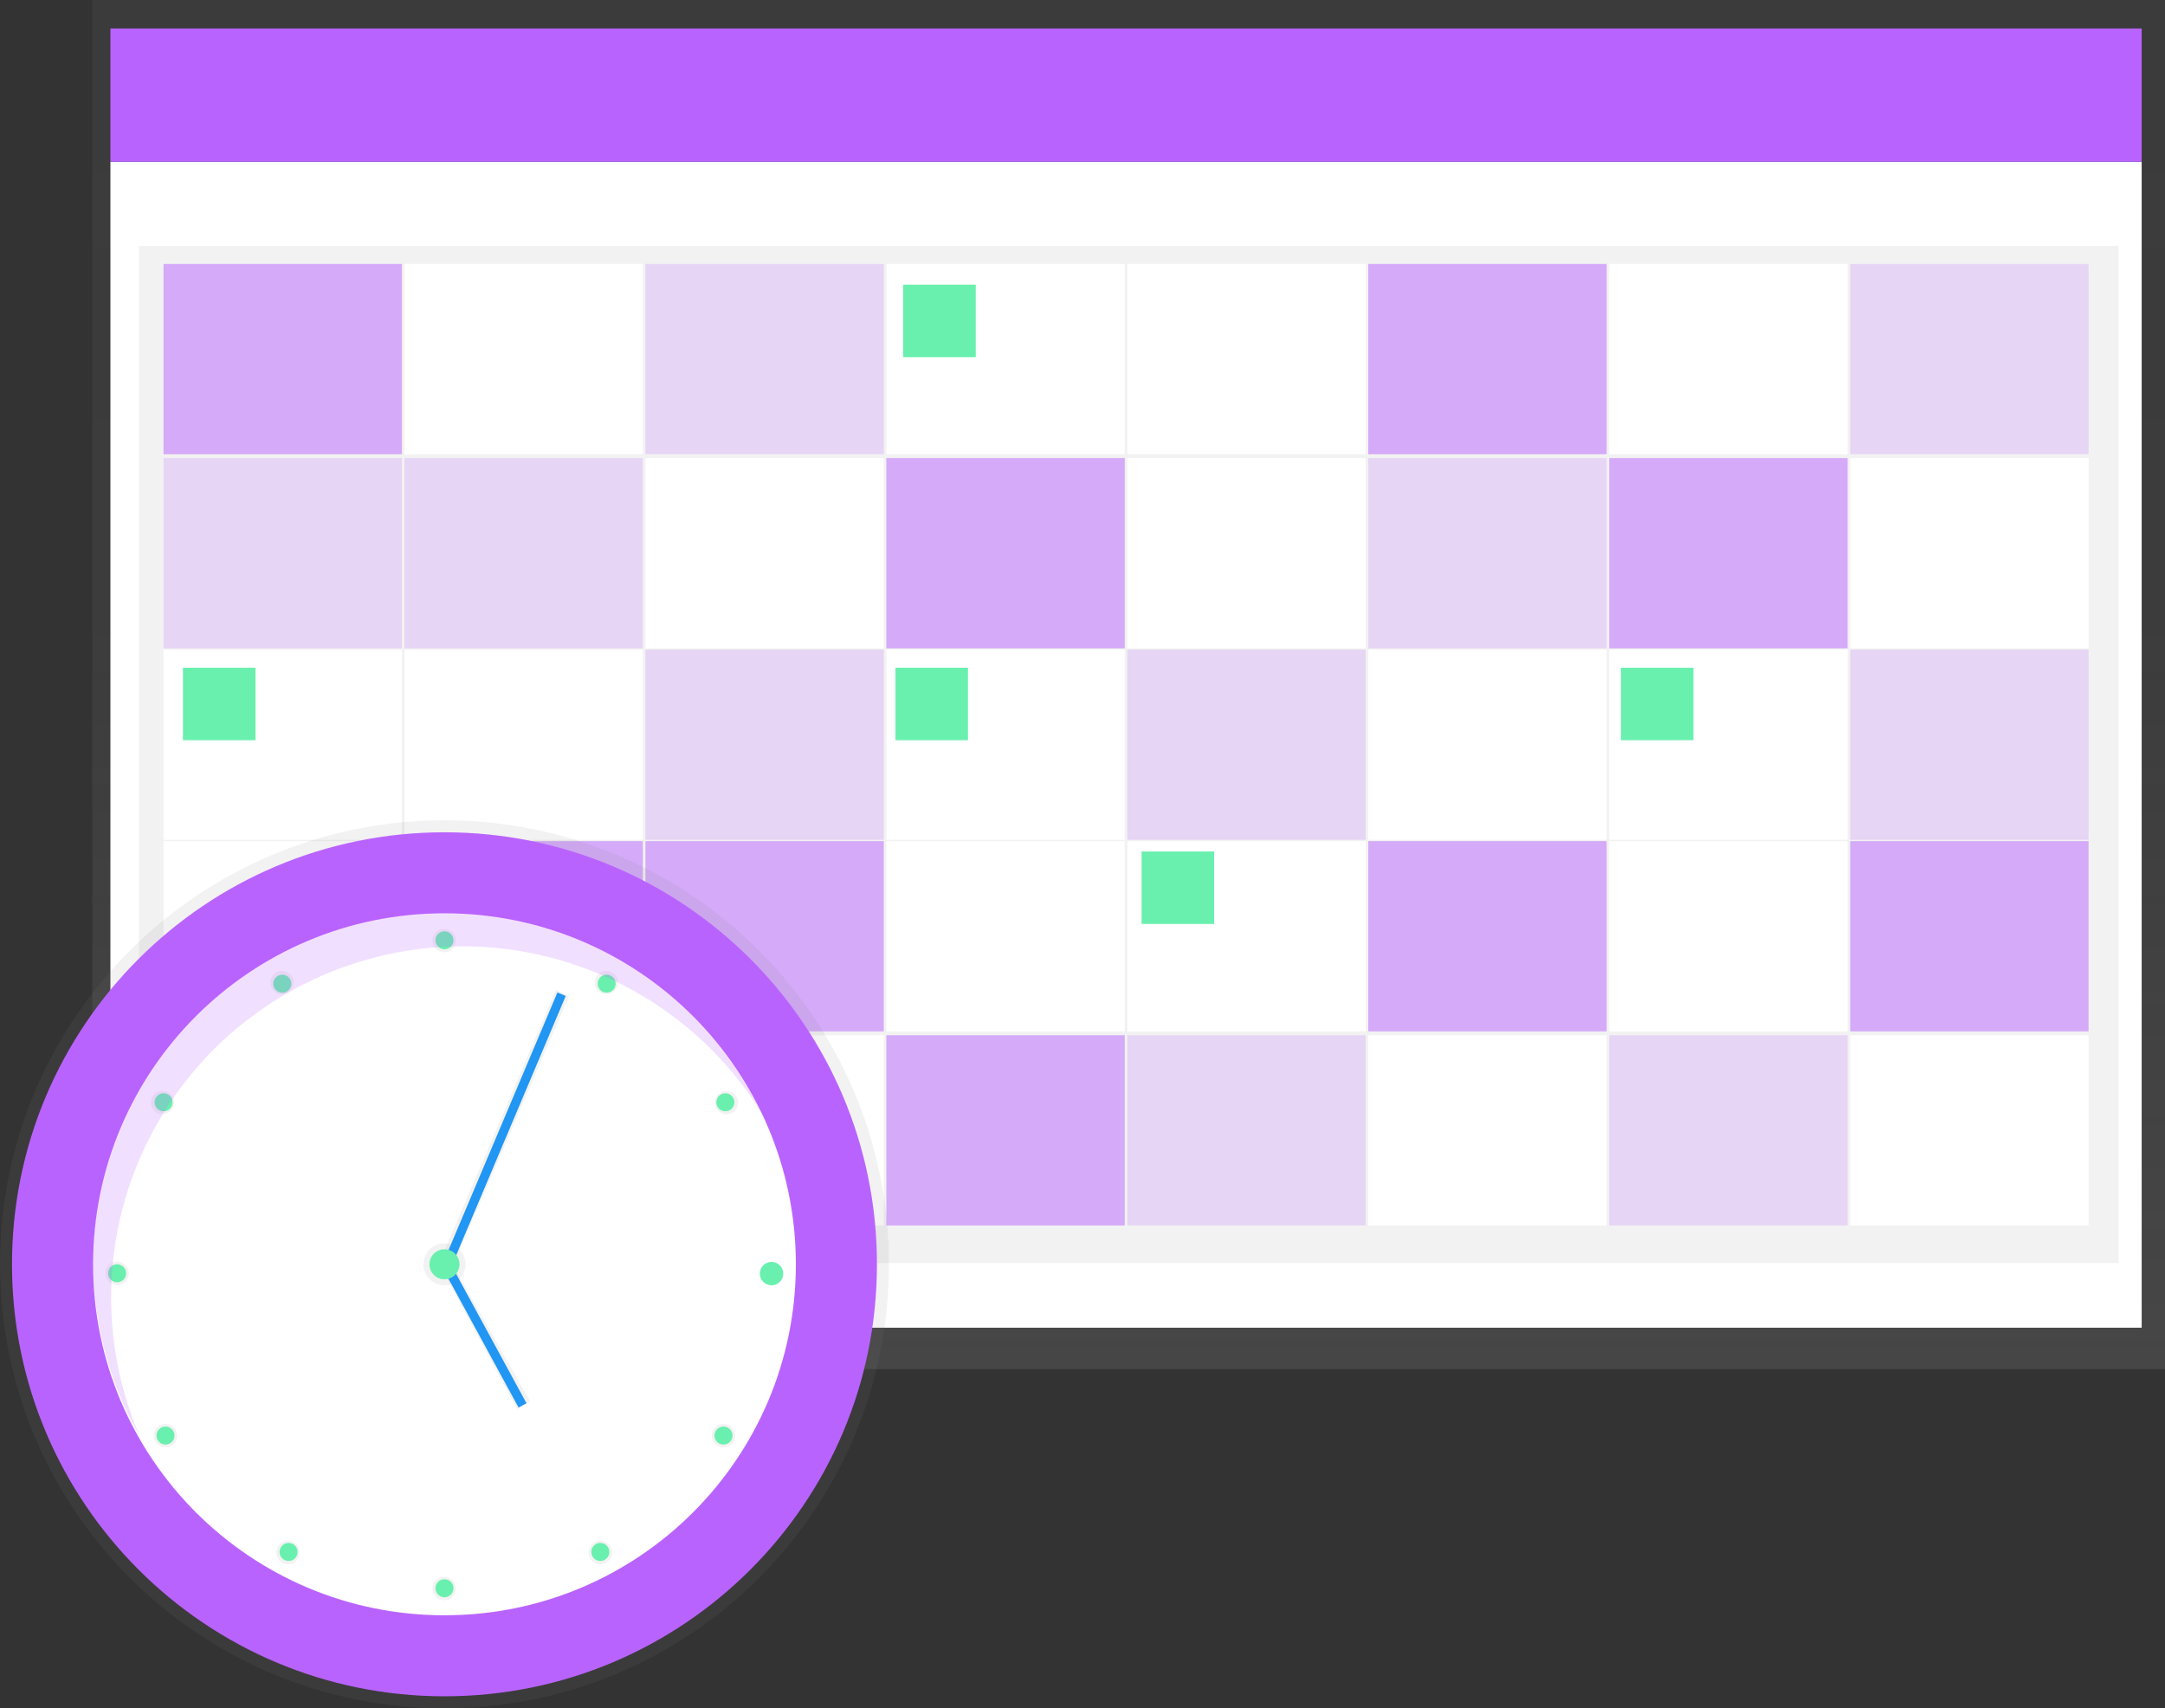 <svg width="578" height="456" viewBox="0 0 578 456" fill="none" xmlns="http://www.w3.org/2000/svg">
<rect x="0" y="0" width="578" height="456" fill="#333333" stroke="none"/>
<g clip-path="url(#clip0)">
<path d="M578 0H24.632V365.463H578V0Z" fill="url(#paint0_linear)"/>
<path d="M571.775 43.178H29.474V354.41H571.775V43.178Z" fill="white"/>
<path d="M571.775 7.599H29.474V43.178H571.775V7.599Z" fill="#B963FF"/>
<path d="M565.549 65.631H37.083V337.138H565.549V65.631Z" fill="url(#paint1_linear)"/>
<path opacity="0.5" d="M107.291 70.467H43.654V121.245H107.291V70.467Z" fill="#B963FF"/>
<path d="M171.62 70.467H107.983V121.245H171.62V70.467Z" fill="white"/>
<path opacity="0.2" d="M235.949 70.467H172.312V121.245H235.949V70.467Z" fill="#B963FF"/>
<path d="M300.278 70.467H236.641V121.245H300.278V70.467Z" fill="white"/>
<path d="M364.607 70.467H300.97V121.245H364.607V70.467Z" fill="white"/>
<path opacity="0.5" d="M428.936 70.467H365.299V121.245H428.936V70.467Z" fill="#B963FF"/>
<path d="M493.266 70.467H429.628V121.245H493.266V70.467Z" fill="white"/>
<path opacity="0.2" d="M557.595 70.467H493.957V121.245H557.595V70.467Z" fill="#B963FF"/>
<path opacity="0.2" d="M107.291 122.282H43.654V173.06H107.291V122.282Z" fill="#B963FF"/>
<path opacity="0.2" d="M171.62 122.282H107.983V173.06H171.62V122.282Z" fill="#B963FF"/>
<path d="M235.949 122.282H172.312V173.06H235.949V122.282Z" fill="white"/>
<path opacity="0.5" d="M300.278 122.282H236.641V173.06H300.278V122.282Z" fill="#B963FF"/>
<path d="M364.607 122.282H300.97V173.06H364.607V122.282Z" fill="white"/>
<path opacity="0.2" d="M428.936 122.282H365.299V173.06H428.936V122.282Z" fill="#B963FF"/>
<path opacity="0.5" d="M493.266 122.282H429.628V173.06H493.266V122.282Z" fill="#B963FF"/>
<path d="M557.595 122.282H493.957V173.06H557.595V122.282Z" fill="white"/>
<path d="M107.291 173.405H43.654V224.183H107.291V173.405Z" fill="white"/>
<path d="M171.62 173.405H107.983V224.183H171.62V173.405Z" fill="white"/>
<path opacity="0.2" d="M235.949 173.405H172.312V224.183H235.949V173.405Z" fill="#B963FF"/>
<path d="M300.278 173.405H236.641V224.183H300.278V173.405Z" fill="white"/>
<path opacity="0.2" d="M364.607 173.405H300.97V224.183H364.607V173.405Z" fill="#B963FF"/>
<path d="M428.936 173.405H365.299V224.183H428.936V173.405Z" fill="white"/>
<path d="M493.266 173.405H429.628V224.183H493.266V173.405Z" fill="white"/>
<path opacity="0.2" d="M557.595 173.405H493.957V224.183H557.595V173.405Z" fill="#B963FF"/>
<path d="M107.291 224.528H43.654V275.306H107.291V224.528Z" fill="white"/>
<path opacity="0.5" d="M171.62 224.528H107.983V275.306H171.62V224.528Z" fill="#B963FF"/>
<path opacity="0.5" d="M235.949 224.528H172.312V275.306H235.949V224.528Z" fill="#B963FF"/>
<path d="M300.278 224.528H236.641V275.306H300.278V224.528Z" fill="white"/>
<path d="M364.607 224.528H300.97V275.306H364.607V224.528Z" fill="white"/>
<path opacity="0.5" d="M428.936 224.528H365.299V275.306H428.936V224.528Z" fill="#B963FF"/>
<path d="M493.266 224.528H429.628V275.306H493.266V224.528Z" fill="white"/>
<path opacity="0.5" d="M557.595 224.528H493.957V275.306H557.595V224.528Z" fill="#B963FF"/>
<path opacity="0.5" d="M107.291 276.343H43.654V327.121H107.291V276.343Z" fill="#B963FF"/>
<path opacity="0.2" d="M171.62 276.343H107.983V327.121H171.62V276.343Z" fill="#B963FF"/>
<path d="M235.949 276.343H172.312V327.121H235.949V276.343Z" fill="white"/>
<path opacity="0.5" d="M300.278 276.343H236.641V327.121H300.278V276.343Z" fill="#B963FF"/>
<path opacity="0.2" d="M364.607 276.343H300.97V327.121H364.607V276.343Z" fill="#B963FF"/>
<path d="M428.936 276.343H365.299V327.121H428.936V276.343Z" fill="white"/>
<path opacity="0.2" d="M493.266 276.343H429.628V327.121H493.266V276.343Z" fill="#B963FF"/>
<path d="M557.595 276.343H493.957V327.121H557.595V276.343Z" fill="white"/>
<path d="M68.21 178.241H48.842V197.585H68.21V178.241Z" fill="#69F0AE"/>
<path d="M260.505 75.994H241.137V95.338H260.505V75.994Z" fill="#69F0AE"/>
<path d="M258.43 178.241H239.062V197.585H258.43V178.241Z" fill="#69F0AE"/>
<path d="M324.142 227.292H304.774V246.636H324.142V227.292Z" fill="#69F0AE"/>
<path d="M452.109 178.241H432.741V197.585H452.109V178.241Z" fill="#69F0AE"/>
<path d="M118.663 456C184.199 456 237.326 402.938 237.326 337.484C237.326 272.029 184.199 218.967 118.663 218.967C53.127 218.967 0 272.029 0 337.484C0 402.938 53.127 456 118.663 456Z" fill="url(#paint2_linear)"/>
<path d="M118.663 452.801C182.43 452.801 234.123 401.172 234.123 337.484C234.123 273.795 182.43 222.166 118.663 222.166C54.896 222.166 3.203 273.795 3.203 337.484C3.203 401.172 54.896 452.801 118.663 452.801Z" fill="#B963FF"/>
<path d="M118.663 431.178C170.473 431.178 212.473 389.229 212.473 337.484C212.473 285.738 170.473 243.79 118.663 243.79C66.853 243.79 24.853 285.738 24.853 337.484C24.853 389.229 66.853 431.178 118.663 431.178Z" fill="white"/>
<path d="M118.663 343.086C121.761 343.086 124.273 340.578 124.273 337.484C124.273 334.389 121.761 331.881 118.663 331.881C115.565 331.881 113.053 334.389 113.053 337.484C113.053 340.578 115.565 343.086 118.663 343.086Z" fill="url(#paint3_linear)"/>
<path d="M120.78 338.174L117.321 337.014L148.448 264.253L151.907 265.876L120.78 338.174Z" fill="url(#paint4_linear)"/>
<path d="M148.818 264.921L118.35 336.993L120.568 337.929L151.035 265.857L148.818 264.921Z" fill="#2196F3"/>
<path d="M138.072 376.172L118.013 338.865L120.78 337.484L141.531 374.099L138.072 376.172Z" fill="url(#paint5_linear)"/>
<path d="M120.512 337.733L118.396 338.881L138.44 375.721L140.555 374.574L120.512 337.733Z" fill="#2196F3"/>
<path d="M206.06 342.292C207.39 342.292 208.468 341.216 208.468 339.888C208.468 338.56 207.39 337.484 206.06 337.484C204.731 337.484 203.653 338.56 203.653 339.888C203.653 341.216 204.731 342.292 206.06 342.292Z" fill="#B963FF"/>
<path d="M46.089 295.878C46.952 294.384 46.44 292.475 44.945 291.612C43.449 290.75 41.537 291.262 40.674 292.755C39.81 294.249 40.323 296.159 41.818 297.021C43.313 297.883 45.226 297.371 46.089 295.878Z" fill="url(#paint6_linear)"/>
<path d="M45.745 385.907C47.24 385.045 47.753 383.135 46.889 381.641C46.026 380.148 44.114 379.636 42.618 380.499C41.123 381.361 40.611 383.271 41.474 384.764C42.337 386.258 44.249 386.769 45.745 385.907Z" fill="url(#paint7_linear)"/>
<path d="M31.272 343.01C32.999 343.01 34.399 341.612 34.399 339.888C34.399 338.163 32.999 336.765 31.272 336.765C29.546 336.765 28.146 338.163 28.146 339.888C28.146 341.612 29.546 343.01 31.272 343.01Z" fill="url(#paint8_linear)"/>
<path d="M76.851 264.99C78.346 264.127 78.859 262.218 77.995 260.724C77.132 259.23 75.22 258.719 73.725 259.581C72.229 260.443 71.717 262.353 72.58 263.847C73.444 265.34 75.356 265.852 76.851 264.99Z" fill="url(#paint9_linear)"/>
<path d="M120.148 253.783C121.644 252.92 122.156 251.011 121.293 249.517C120.429 248.023 118.517 247.512 117.022 248.374C115.526 249.236 115.014 251.146 115.877 252.64C116.741 254.133 118.653 254.645 120.148 253.783Z" fill="url(#paint10_linear)"/>
<path d="M163.445 264.993C164.94 264.131 165.453 262.221 164.589 260.727C163.726 259.234 161.814 258.722 160.318 259.584C158.823 260.447 158.31 262.357 159.174 263.85C160.037 265.344 161.949 265.855 163.445 264.993Z" fill="url(#paint11_linear)"/>
<path d="M195.515 297.027C197.011 296.164 197.523 294.254 196.659 292.761C195.796 291.267 193.884 290.756 192.389 291.618C190.893 292.48 190.381 294.39 191.244 295.884C192.108 297.377 194.02 297.889 195.515 297.027Z" fill="url(#paint12_linear)"/>
<path d="M194.716 385.914C196.212 385.052 196.724 383.142 195.861 381.648C194.998 380.155 193.085 379.643 191.59 380.505C190.095 381.368 189.582 383.278 190.446 384.771C191.309 386.265 193.221 386.776 194.716 385.914Z" fill="url(#paint13_linear)"/>
<path d="M161.841 417.143C163.336 416.281 163.848 414.371 162.985 412.877C162.122 411.384 160.209 410.872 158.714 411.734C157.219 412.597 156.706 414.506 157.57 416C158.433 417.493 160.345 418.005 161.841 417.143Z" fill="url(#paint14_linear)"/>
<path d="M120.145 426.757C121.64 425.895 122.153 423.985 121.289 422.492C120.426 420.998 118.514 420.486 117.018 421.349C115.523 422.211 115.011 424.121 115.874 425.614C116.737 427.108 118.65 427.619 120.145 426.757Z" fill="url(#paint15_linear)"/>
<path d="M78.455 417.146C79.951 416.284 80.463 414.374 79.6 412.881C78.736 411.387 76.824 410.875 75.329 411.738C73.833 412.6 73.321 414.51 74.184 416.003C75.048 417.497 76.96 418.009 78.455 417.146Z" fill="url(#paint16_linear)"/>
<path d="M118.663 253.399C119.992 253.399 121.07 252.323 121.07 250.995C121.07 249.667 119.992 248.591 118.663 248.591C117.333 248.591 116.256 249.667 116.256 250.995C116.256 252.323 117.333 253.399 118.663 253.399Z" fill="#69F0AE"/>
<path d="M164.045 263.782C164.71 262.632 164.315 261.162 163.164 260.498C162.013 259.834 160.54 260.228 159.876 261.378C159.211 262.528 159.605 263.998 160.757 264.662C161.908 265.326 163.38 264.932 164.045 263.782Z" fill="#69F0AE"/>
<path d="M194.856 296.322C196.008 295.658 196.402 294.188 195.738 293.038C195.073 291.888 193.601 291.494 192.449 292.158C191.298 292.822 190.903 294.292 191.568 295.442C192.233 296.592 193.705 296.986 194.856 296.322Z" fill="#69F0AE"/>
<path d="M195.236 384.406C195.901 383.257 195.507 381.786 194.355 381.122C193.204 380.458 191.732 380.852 191.067 382.002C190.402 383.152 190.797 384.623 191.948 385.286C193.099 385.95 194.572 385.556 195.236 384.406Z" fill="#69F0AE"/>
<path d="M161.481 416.356C162.632 415.692 163.027 414.222 162.362 413.072C161.697 411.922 160.225 411.528 159.074 412.192C157.922 412.856 157.528 414.326 158.193 415.476C158.857 416.626 160.329 417.02 161.481 416.356Z" fill="#69F0AE"/>
<path d="M76.568 264.67C77.719 264.006 78.113 262.535 77.449 261.385C76.784 260.236 75.312 259.842 74.16 260.505C73.009 261.169 72.615 262.64 73.279 263.79C73.944 264.94 75.416 265.334 76.568 264.67Z" fill="#69F0AE"/>
<path d="M45.76 295.443C46.425 294.294 46.03 292.823 44.879 292.159C43.727 291.495 42.255 291.889 41.59 293.039C40.926 294.189 41.32 295.66 42.472 296.323C43.623 296.987 45.095 296.593 45.76 295.443Z" fill="#69F0AE"/>
<path d="M207.548 342.674C209.043 341.811 209.555 339.902 208.692 338.408C207.829 336.914 205.916 336.403 204.421 337.265C202.926 338.127 202.413 340.037 203.277 341.531C204.14 343.024 206.052 343.536 207.548 342.674Z" fill="#69F0AE"/>
<path d="M45.385 385.285C46.536 384.621 46.931 383.151 46.266 382.001C45.602 380.851 44.129 380.457 42.978 381.121C41.827 381.785 41.432 383.255 42.097 384.405C42.762 385.555 44.234 385.949 45.385 385.285Z" fill="#69F0AE"/>
<path d="M79.133 415.479C79.797 414.329 79.403 412.859 78.252 412.195C77.1 411.531 75.628 411.925 74.963 413.075C74.299 414.225 74.693 415.695 75.844 416.359C76.996 417.023 78.468 416.629 79.133 415.479Z" fill="#69F0AE"/>
<path d="M31.272 342.292C32.602 342.292 33.679 341.216 33.679 339.888C33.679 338.56 32.602 337.484 31.272 337.484C29.943 337.484 28.865 338.56 28.865 339.888C28.865 341.216 29.943 342.292 31.272 342.292Z" fill="#69F0AE"/>
<path d="M118.663 426.369C119.992 426.369 121.07 425.293 121.07 423.965C121.07 422.637 119.992 421.561 118.663 421.561C117.333 421.561 116.256 422.637 116.256 423.965C116.256 425.293 117.333 426.369 118.663 426.369Z" fill="#69F0AE"/>
<path opacity="0.2" d="M29.668 346.292C29.674 325.646 36.507 305.579 49.105 289.21C61.703 272.841 79.362 261.086 99.337 255.771C119.312 250.456 140.485 251.878 159.568 259.817C178.65 267.755 194.574 281.766 204.864 299.673C199.814 287.958 192.424 277.396 183.144 268.633C173.865 259.871 162.892 253.093 150.898 248.714C138.904 244.335 126.141 242.448 113.391 243.168C100.642 243.888 88.173 247.199 76.75 252.9C65.326 258.601 55.188 266.571 46.956 276.322C38.725 286.073 32.573 297.4 28.877 309.609C25.182 321.818 24.021 334.651 25.465 347.324C26.909 359.996 30.928 372.241 37.276 383.308C32.241 371.616 29.651 359.02 29.668 346.292Z" fill="#B963FF"/>
<path d="M118.663 341.49C120.879 341.49 122.675 339.697 122.675 337.484C122.675 335.271 120.879 333.477 118.663 333.477C116.447 333.477 114.651 335.271 114.651 337.484C114.651 339.697 116.447 341.49 118.663 341.49Z" fill="#69F0AE"/>
</g>
<defs>
<linearGradient id="paint0_linear" x1="301.316" y1="365.463" x2="301.316" y2="0" gradientUnits="userSpaceOnUse">
<stop stop-color="#808080" stop-opacity="0.25"/>
<stop offset="0.54" stop-color="#808080" stop-opacity="0.12"/>
<stop offset="1" stop-color="#808080" stop-opacity="0.1"/>
</linearGradient>
<linearGradient id="paint1_linear" x1="230242" y1="132561" x2="230242" y2="25858.8" gradientUnits="userSpaceOnUse">
<stop stop-color="#808080" stop-opacity="0.25"/>
<stop offset="0.54" stop-color="#808080" stop-opacity="0.12"/>
<stop offset="1" stop-color="#808080" stop-opacity="0.1"/>
</linearGradient>
<linearGradient id="paint2_linear" x1="40713.2" y1="156673" x2="40713.2" y2="75346.6" gradientUnits="userSpaceOnUse">
<stop stop-color="#808080" stop-opacity="0.25"/>
<stop offset="0.54" stop-color="#808080" stop-opacity="0.12"/>
<stop offset="1" stop-color="#808080" stop-opacity="0.1"/>
</linearGradient>
<linearGradient id="paint3_linear" x1="2037.77" y1="5896.72" x2="2037.77" y2="5714.85" gradientUnits="userSpaceOnUse">
<stop stop-color="#808080" stop-opacity="0.25"/>
<stop offset="0.54" stop-color="#808080" stop-opacity="0.12"/>
<stop offset="1" stop-color="#808080" stop-opacity="0.1"/>
</linearGradient>
<linearGradient id="paint4_linear" x1="6848.01" y1="36448.9" x2="6848.01" y2="28539.3" gradientUnits="userSpaceOnUse">
<stop stop-color="#808080" stop-opacity="0.25"/>
<stop offset="0.54" stop-color="#808080" stop-opacity="0.12"/>
<stop offset="1" stop-color="#808080" stop-opacity="0.1"/>
</linearGradient>
<linearGradient id="paint5_linear" x1="4530.25" y1="21403.1" x2="4530.25" y2="19236.5" gradientUnits="userSpaceOnUse">
<stop stop-color="#808080" stop-opacity="0.25"/>
<stop offset="0.54" stop-color="#808080" stop-opacity="0.12"/>
<stop offset="1" stop-color="#808080" stop-opacity="0.1"/>
</linearGradient>
<linearGradient id="paint6_linear" x1="-2534.97" y1="5240.93" x2="-2486.1" y2="5212.68" gradientUnits="userSpaceOnUse">
<stop stop-color="#808080" stop-opacity="0.25"/>
<stop offset="0.54" stop-color="#808080" stop-opacity="0.12"/>
<stop offset="1" stop-color="#808080" stop-opacity="0.1"/>
</linearGradient>
<linearGradient id="paint7_linear" x1="1579.74" y1="4621.72" x2="1579.74" y2="4565.32" gradientUnits="userSpaceOnUse">
<stop stop-color="#808080" stop-opacity="0.25"/>
<stop offset="0.54" stop-color="#808080" stop-opacity="0.12"/>
<stop offset="1" stop-color="#808080" stop-opacity="0.1"/>
</linearGradient>
<linearGradient id="paint8_linear" x1="-489.353" y1="5345.32" x2="-461.141" y2="5296.4" gradientUnits="userSpaceOnUse">
<stop stop-color="#808080" stop-opacity="0.25"/>
<stop offset="0.54" stop-color="#808080" stop-opacity="0.12"/>
<stop offset="1" stop-color="#808080" stop-opacity="0.1"/>
</linearGradient>
<linearGradient id="paint9_linear" x1="-4271.6" y1="4035.26" x2="-4215.07" y2="4035.26" gradientUnits="userSpaceOnUse">
<stop stop-color="#808080" stop-opacity="0.25"/>
<stop offset="0.54" stop-color="#808080" stop-opacity="0.12"/>
<stop offset="1" stop-color="#808080" stop-opacity="0.1"/>
</linearGradient>
<linearGradient id="paint10_linear" x1="-3869.01" y1="3977.21" x2="-3812.48" y2="3977.21" gradientUnits="userSpaceOnUse">
<stop stop-color="#808080" stop-opacity="0.25"/>
<stop offset="0.54" stop-color="#808080" stop-opacity="0.12"/>
<stop offset="1" stop-color="#808080" stop-opacity="0.1"/>
</linearGradient>
<linearGradient id="paint11_linear" x1="-3488.77" y1="4121.76" x2="-3432.31" y2="4121.76" gradientUnits="userSpaceOnUse">
<stop stop-color="#808080" stop-opacity="0.25"/>
<stop offset="0.54" stop-color="#808080" stop-opacity="0.12"/>
<stop offset="1" stop-color="#808080" stop-opacity="0.1"/>
</linearGradient>
<linearGradient id="paint12_linear" x1="-3230.94" y1="4443.39" x2="-3174.41" y2="4443.39" gradientUnits="userSpaceOnUse">
<stop stop-color="#808080" stop-opacity="0.25"/>
<stop offset="0.54" stop-color="#808080" stop-opacity="0.12"/>
<stop offset="1" stop-color="#808080" stop-opacity="0.1"/>
</linearGradient>
<linearGradient id="paint13_linear" x1="-3327.2" y1="5246.1" x2="-3270.67" y2="5246.1" gradientUnits="userSpaceOnUse">
<stop stop-color="#808080" stop-opacity="0.25"/>
<stop offset="0.54" stop-color="#808080" stop-opacity="0.12"/>
<stop offset="1" stop-color="#808080" stop-opacity="0.1"/>
</linearGradient>
<linearGradient id="paint14_linear" x1="-3655.61" y1="5495.6" x2="-3599.15" y2="5495.6" gradientUnits="userSpaceOnUse">
<stop stop-color="#808080" stop-opacity="0.25"/>
<stop offset="0.54" stop-color="#808080" stop-opacity="0.12"/>
<stop offset="1" stop-color="#808080" stop-opacity="0.1"/>
</linearGradient>
<linearGradient id="paint15_linear" x1="-4042.19" y1="5540.83" x2="-3985.66" y2="5540.83" gradientUnits="userSpaceOnUse">
<stop stop-color="#808080" stop-opacity="0.25"/>
<stop offset="0.54" stop-color="#808080" stop-opacity="0.12"/>
<stop offset="1" stop-color="#808080" stop-opacity="0.1"/>
</linearGradient>
<linearGradient id="paint16_linear" x1="-4409.43" y1="5412.35" x2="-4352.97" y2="5412.35" gradientUnits="userSpaceOnUse">
<stop stop-color="#808080" stop-opacity="0.25"/>
<stop offset="0.54" stop-color="#808080" stop-opacity="0.12"/>
<stop offset="1" stop-color="#808080" stop-opacity="0.1"/>
</linearGradient>
<clipPath id="clip0">
<rect width="578" height="456" fill="white"/>
</clipPath>
</defs>
</svg>
